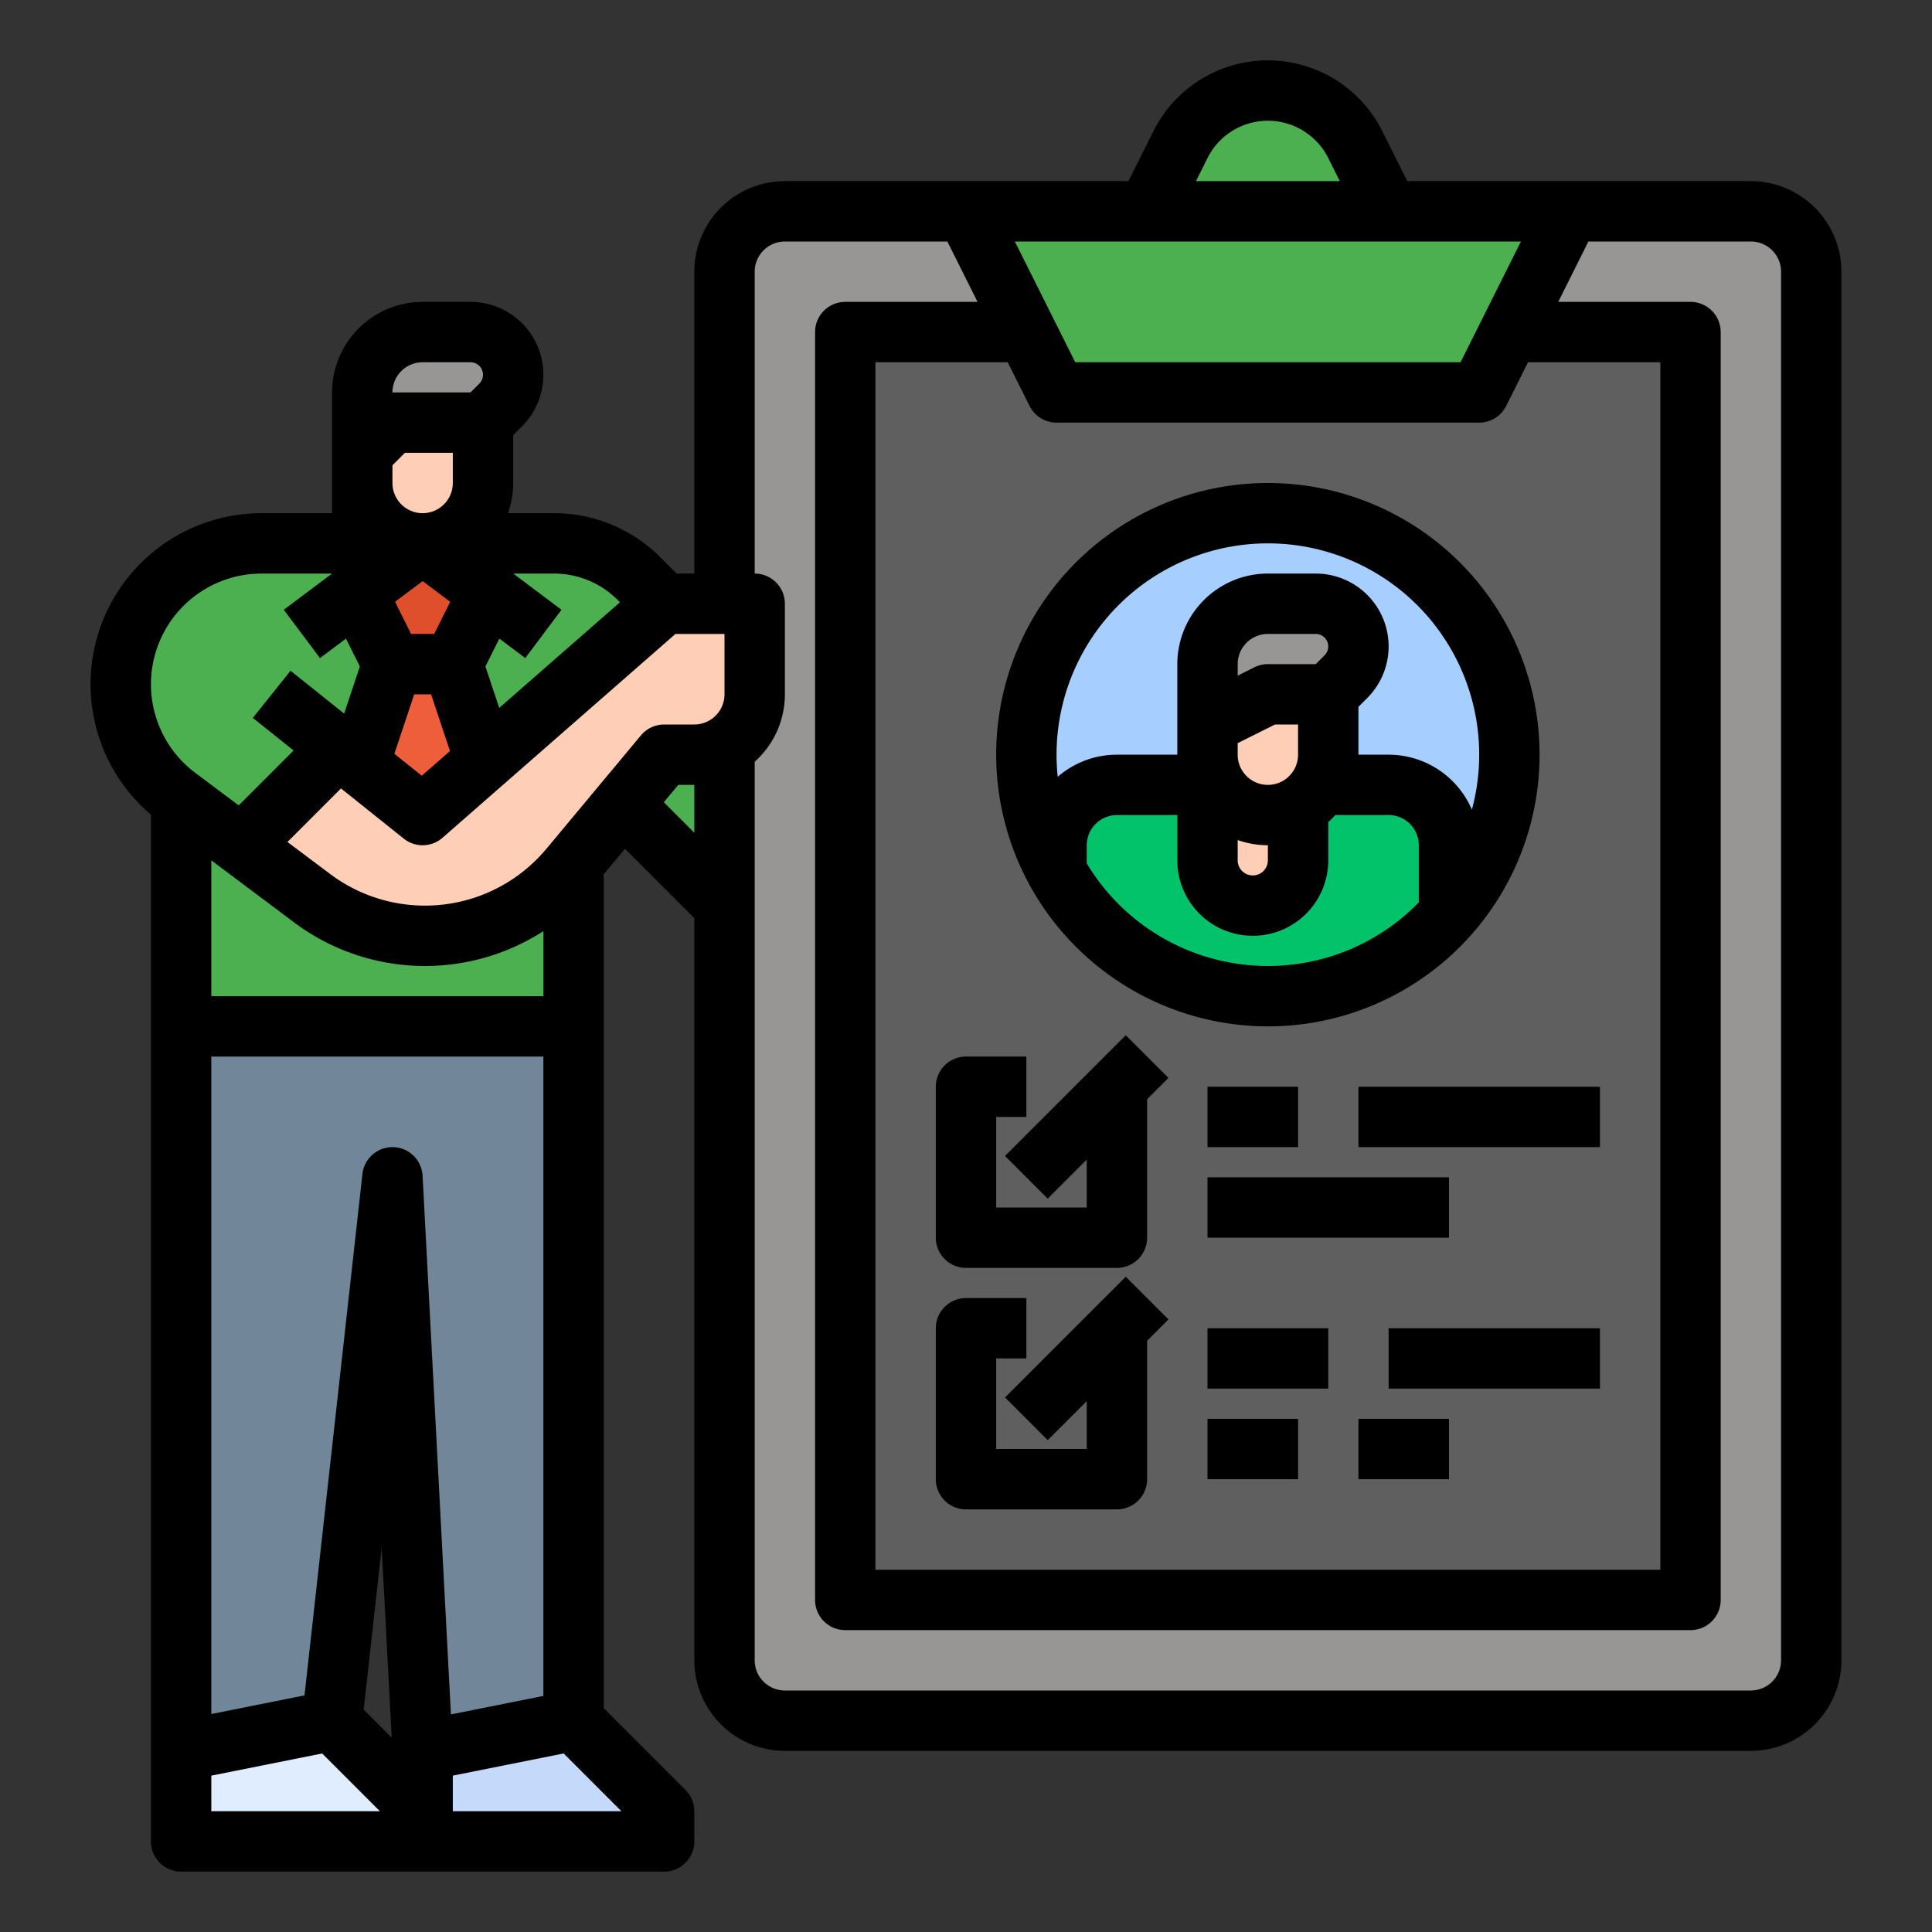 <svg id="filled_outline" height="512" viewBox="0 0 512 512" width="512" xmlns="http://www.w3.org/2000/svg" data-name="filled outline"><rect x="0" y="0" width="512" height="512" fill="#333333" stroke="none"/><path d="m128 112h-24l-8 8v8a16 16 0 0 0 16 16 16 16 0 0 0 16-16z" fill="#ffceb6"/><path d="m96 120v-16a16 16 0 0 1 16-16h12.686a11.314 11.314 0 0 1 11.314 11.314 11.314 11.314 0 0 1 -3.314 8l-4.686 4.686h-24z" fill="#979695"/><rect fill="#979695" height="400" rx="16" width="288" x="192" y="56"/><path d="m224 88h224v336h-224z" fill="#5F5F5F"/><path d="m192 176v64l-40-40v72h-104v-60l-1.07-.8a37.331 37.331 0 0 1 22.4-67.2h77.42a31.995 31.995 0 0 1 22.62 9.37z" fill="#4caf50"/><path d="m120 176 13.279 39.836-42.866.924 13.587-40.76z" fill="#ef5e3b"/><path d="m104 176h16l8-16-16-16-16 16z" fill="#e04f2b"/><path d="m64 224 25.778-25.778 22.222 17.778 64-56h24v24a16 16 0 0 1 -16 16h-8l-25.04 30.048a49.893 49.893 0 0 1 -38.329 17.952 49.893 49.893 0 0 1 -29.936-9.979z" fill="#ffceb6"/><path d="m48 464v24h64v-8l-24-24z" fill="#e0edff"/><path d="m112 464v24h64v-8l-24-24z" fill="#c5dafa"/><path d="m304 56 8.845-17.689a25.889 25.889 0 0 1 23.155-14.311 25.889 25.889 0 0 1 23.155 14.311l8.845 17.689z" fill="#4caf50"/><path d="m416 56-24 48h-112l-24-48z" fill="#4caf50"/><path d="m48 464v-192h104v184l-40 8-8-152-16 144z" fill="#718799"/><path d="m400 200a64 64 0 1 1 -64-64 63.743 63.743 0 0 1 64 64z" fill="#a6cfff"/><path d="m384 224v18.34a64.021 64.021 0 0 1 -104-11.33v-7.01a15.995 15.995 0 0 1 16-16h72a15.995 15.995 0 0 1 16 16z" fill="#02c26a"/><path d="m344 192v36a12 12 0 1 1 -24 0v-36z" fill="#ffceb6"/><path d="m352 184h-24l-8 8v8a16 16 0 0 0 16 16 16 16 0 0 0 16-16z" fill="#ffceb6"/><path d="m320 192v-16a16 16 0 0 1 16-16h12.686a11.314 11.314 0 0 1 11.314 11.314 11.314 11.314 0 0 1 -3.314 8l-4.686 4.686h-24z" fill="#979695"/><path d="m136 115.313 2.343-2.343a19.314 19.314 0 0 0 -13.657-32.97h-12.687a24.027 24.027 0 0 0 -24 24v32h-18.666a45.33 45.33 0 0 0 -29.334 79.893v272.107a8 8 0 0 0 8 8h128a8 8 0 0 0 8-8v-8a7.999 7.999 0 0 0 -2.343-5.657l-21.657-21.657v-220.687h-.253l5.881-7.058 18.371 18.371v196.687a24.027 24.027 0 0 0 24 24h256a24.027 24.027 0 0 0 24-24v-368a24.027 24.027 0 0 0 -24-24h-91.056l-6.634-13.267a33.888 33.888 0 0 0 -60.621 0l-6.634 13.267h-91.056a24.027 24.027 0 0 0 -24 24v80h-4.687l-4.284-4.284a39.736 39.736 0 0 0 -28.284-11.716h-12.121a23.885 23.885 0 0 0 1.376-8zm-24-19.313h12.687a3.314 3.314 0 0 1 2.343 5.657l-2.343 2.343h-20.687a8.009 8.009 0 0 1 8-8zm-8 27.313 3.313-3.313h12.687v8a8.009 8.009 0 0 1 -7.998 8h-.004a8.009 8.009 0 0 1 -7.998-8zm75.006 44.687h12.994v16a8.009 8.009 0 0 1 -8 8h-8a8 8 0 0 0 -6.146 2.878l-25.04 30.047a41.893 41.893 0 0 1 -57.319 6.696l-11.316-8.487 14.192-14.192 16.631 13.305a8 8 0 0 0 10.266-.227zm-59.503 286.341-7.514-142.761a8 8 0 0 0 -15.94-.463l-15.354 138.186-24.695 4.939v-174.241h88v169.442zm-15.698 6.15-7.429-7.429 4.776-42.98zm40.196-196.491h-88v-36l21.896 16.421a57.869 57.869 0 0 0 66.104 2.334zm-32.23-58.429-7.259-5.807 5.255-15.764h4.468l5.01 15.031zm3.286-37.571h-6.112l-4.258-8.515 7.313-5.485 7.313 5.485zm-45.722-16h18.667l-12.8 9.6 9.6 12.8 6.877-5.158 3.686 7.372-4.166 12.499-14.199-11.359-9.995 12.494 10.798 8.639-14.551 14.552-7.249-5.437v-0h-0l-4.266-3.2a29.333 29.333 0 0 1 17.6-52.8zm-13.334 328v-9.441l29.371-5.875 15.315 15.316zm64 0v-9.441l29.371-5.875 15.315 15.316zm55.914-267.4 3.833-4.6h4.253v12.687zm96.931-105.022a7.999 7.999 0 0 0 7.155 4.422h112a7.999 7.999 0 0 0 7.155-4.422l5.789-11.578h35.056v320h-208v-320h35.056zm114.211-11.578h-102.111l-16-32h134.112zm-67.056-54.111a17.888 17.888 0 0 1 32 0l3.056 6.111h-38.111zm-120 30.111a8.009 8.009 0 0 1 8-8h43.056l8 16h-35.056a8 8 0 0 0 -8 8v336a8 8 0 0 0 8 8h224a8 8 0 0 0 8-8v-336a8 8 0 0 0 -8-8h-35.056l8-16h43.056a8.009 8.009 0 0 1 8 8v368a8.009 8.009 0 0 1 -8 8h-256a8.009 8.009 0 0 1 -8-8v-238.131a23.943 23.943 0 0 0 8-17.869v-24a8 8 0 0 0 -8-8zm-36.284 87.029.581.581-31.995 27.996-3.664-10.993 3.686-7.372 6.877 5.158 9.6-12.8-12.8-9.6h10.745a23.845 23.845 0 0 1 16.971 7.029z"/><path d="m336 272a72 72 0 1 0 -72-72 72.081 72.081 0 0 0 72 72zm0-16a56.019 56.019 0 0 1 -48-27.19v-4.81a8.009 8.009 0 0 1 8-8h16v12a20 20 0 0 0 40 0v-10.131a24.201 24.201 0 0 0 1.869-1.869h14.131a8.009 8.009 0 0 1 8 8v15.138a55.824 55.824 0 0 1 -40 16.862zm-8-33.376a23.885 23.885 0 0 0 8 1.376v4a4 4 0 0 1 -8 0zm23.03-48.967-2.343 2.343h-12.687a7.996 7.996 0 0 0 -3.578.845l-4.422 2.211v-3.056a8.009 8.009 0 0 1 8-8h12.687a3.314 3.314 0 0 1 2.343 5.657zm-23.03 23.288 9.889-4.944h6.111v8a8 8 0 0 1 -16 0zm8-52.944a55.981 55.981 0 0 1 54.066 70.568 24.034 24.034 0 0 0 -22.066-14.568h-8v-12.687l2.343-2.343a19.314 19.314 0 0 0 -13.657-32.97h-12.687a24.027 24.027 0 0 0 -24 24v24h-16a23.89 23.89 0 0 0 -15.692 5.864 55.995 55.995 0 0 1 55.692-61.864z"/><path d="m256 336h40a8 8 0 0 0 8-8v-36.687l5.657-5.657-11.313-11.313-32 32 11.313 11.313 10.343-10.343v12.687h-24v-24h8v-16h-16a8 8 0 0 0 -8 8v40a8 8 0 0 0 8 8z"/><path d="m320 288h24v16h-24z"/><path d="m360 288h64v16h-64z"/><path d="m320 312h64v16h-64z"/><path d="m256 400h40a8 8 0 0 0 8-8v-36.687l5.657-5.657-11.313-11.313-32 32 11.313 11.313 10.343-10.343v12.687h-24v-24h8v-16h-16a8 8 0 0 0 -8 8v40a8 8 0 0 0 8 8z"/><path d="m320 352h32v16h-32z"/><path d="m368 352h56v16h-56z"/><path d="m360 376h24v16h-24z"/><path d="m320 376h24v16h-24z"/></svg>